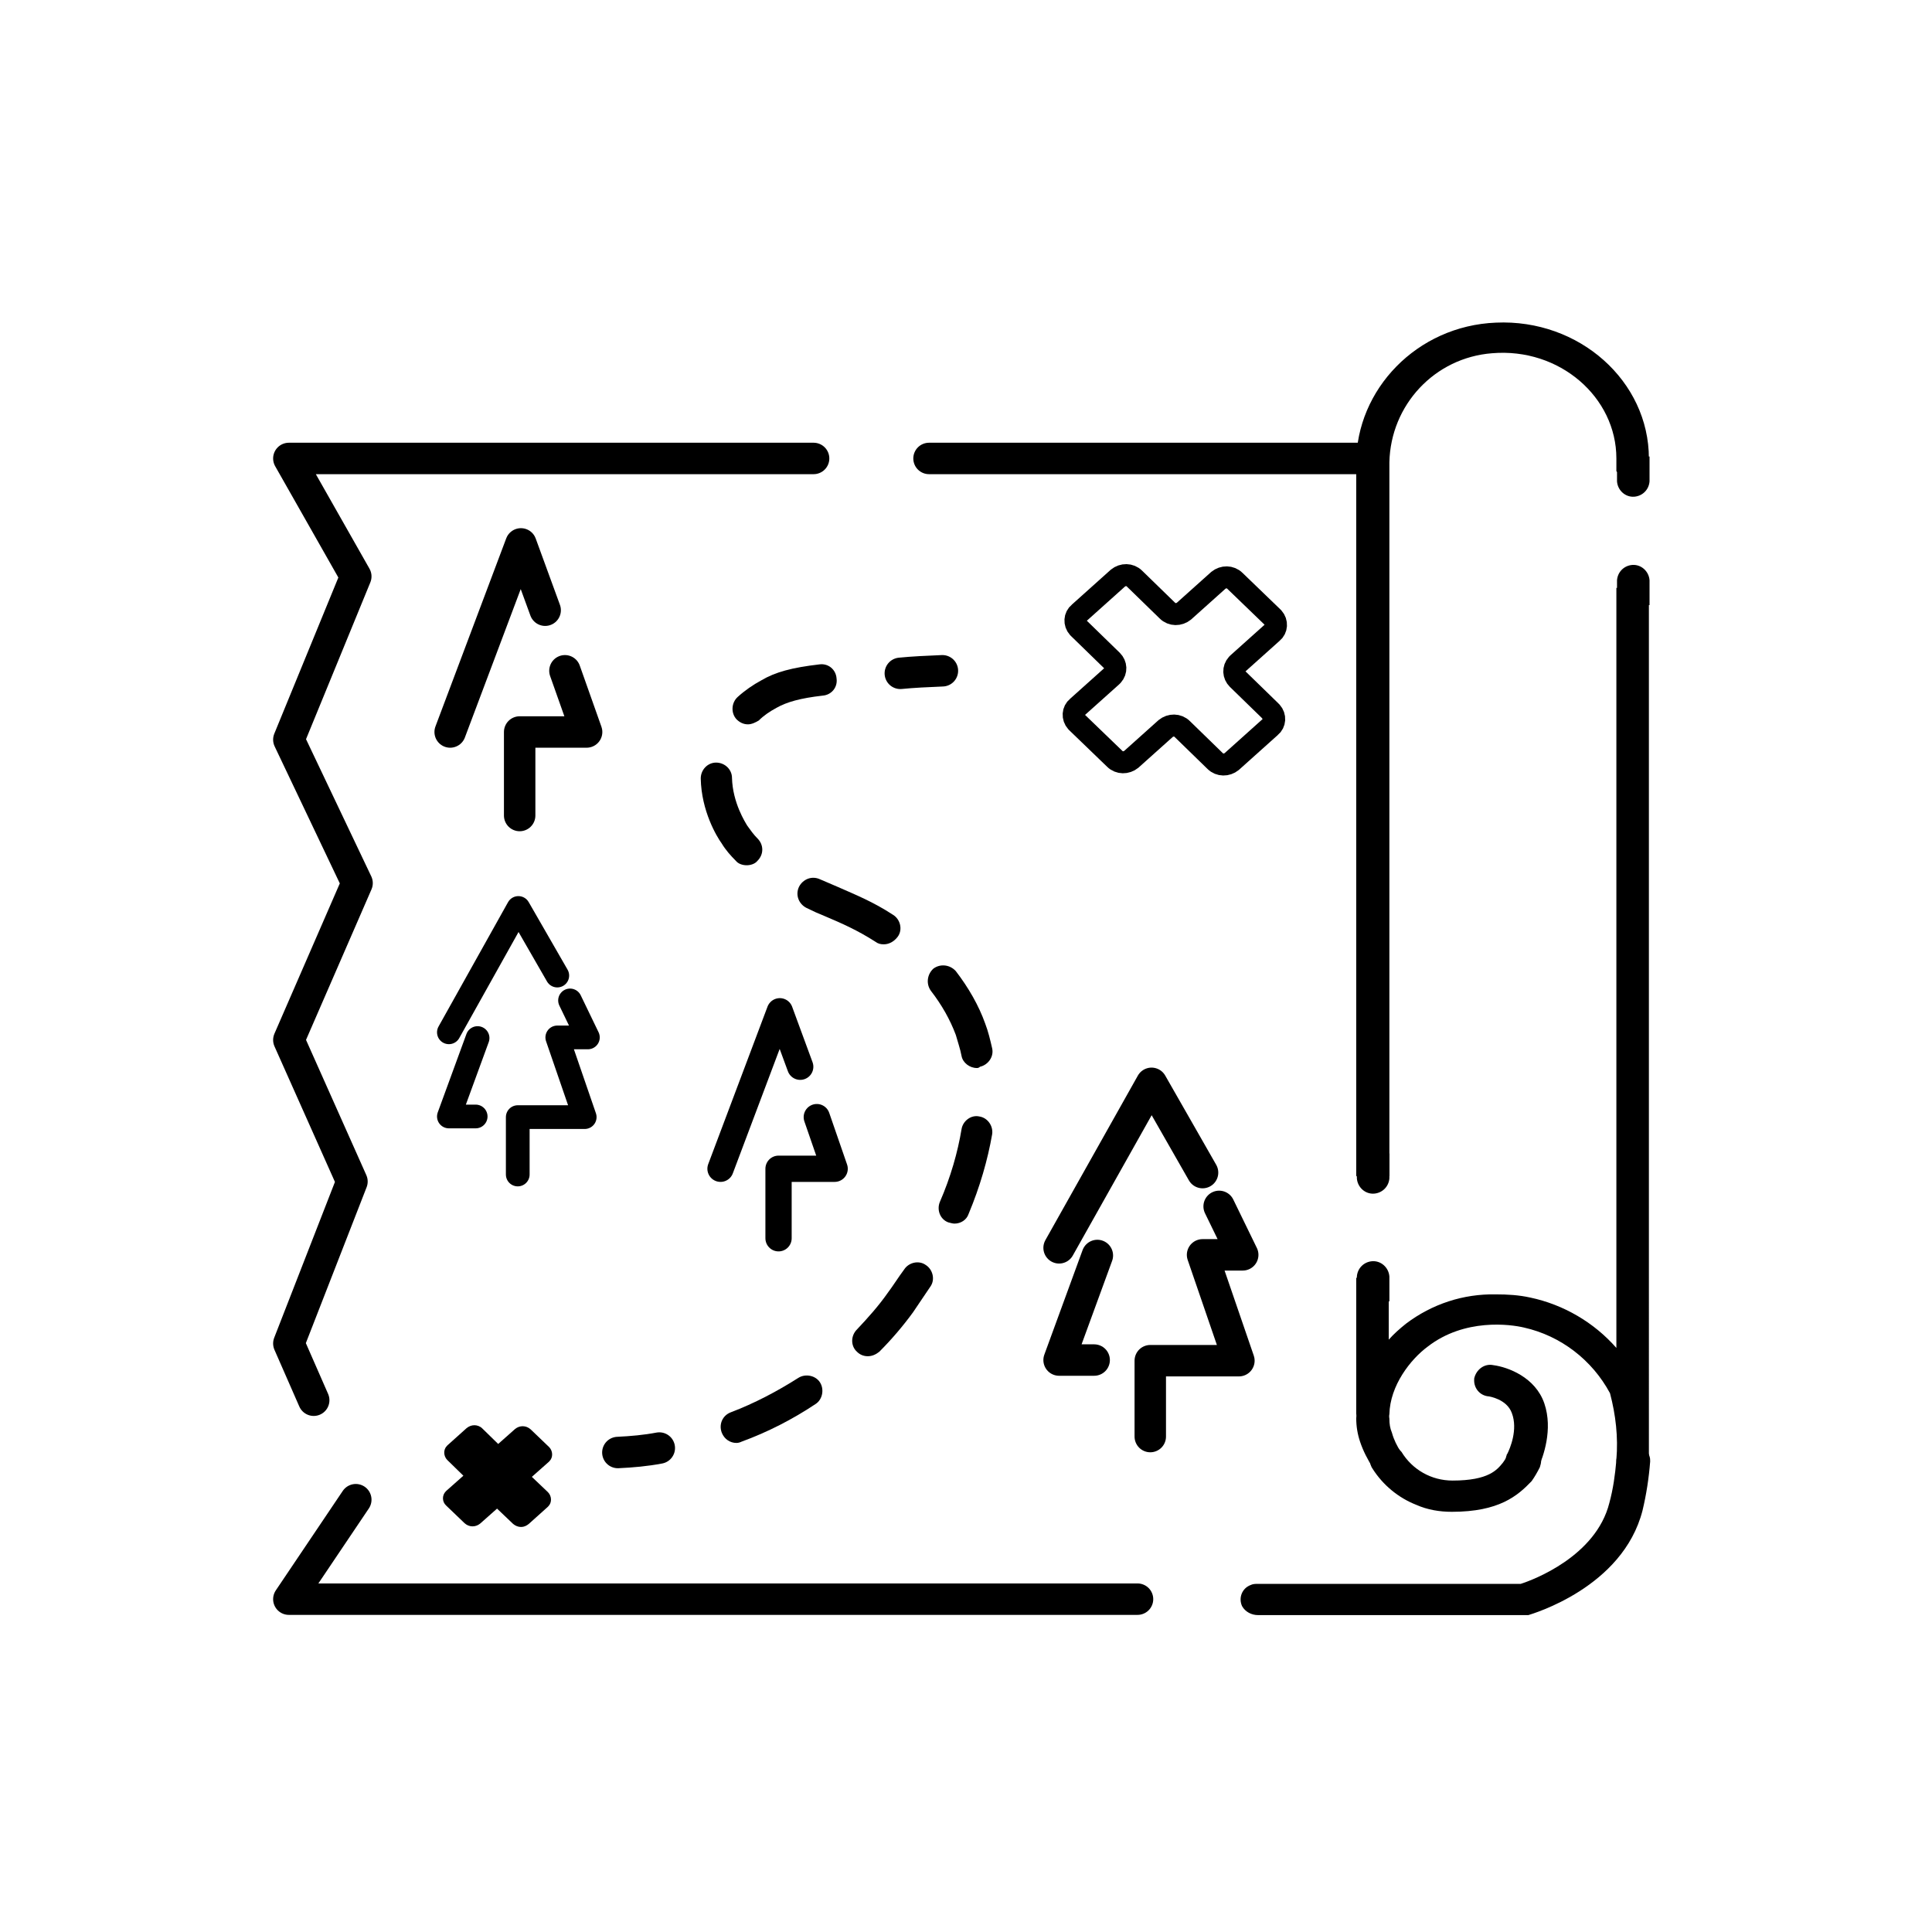 <svg version="1.1" id="el_mU2sOFzv1" xmlns="http://www.w3.org/2000/svg" xmlns:xlink="http://www.w3.org/1999/xlink" x="0px" y="0px" viewBox="0 0 303 303" style="enable-background:new 0 0 303.9 303.9;" xml:space="preserve"><style>@-webkit-keyframes kf_el_uSVE-pGXqb5_an_hOJ6oOPJx{0%{-webkit-transform: translate(78.032px, 231.5px) scale(0.6, 0.6) translate(-78.032px, -231.5px);transform: translate(78.032px, 231.5px) scale(0.6, 0.6) translate(-78.032px, -231.5px);}4.44%{-webkit-transform: translate(78.032px, 231.5px) scale(0.9, 0.9) translate(-78.032px, -231.5px);transform: translate(78.032px, 231.5px) scale(0.9, 0.9) translate(-78.032px, -231.5px);}8.89%{-webkit-transform: translate(78.032px, 231.5px) scale(0.6, 0.6) translate(-78.032px, -231.5px);transform: translate(78.032px, 231.5px) scale(0.6, 0.6) translate(-78.032px, -231.5px);}100%{-webkit-transform: translate(78.032px, 231.5px) scale(0.6, 0.6) translate(-78.032px, -231.5px);transform: translate(78.032px, 231.5px) scale(0.6, 0.6) translate(-78.032px, -231.5px);}}@keyframes kf_el_uSVE-pGXqb5_an_hOJ6oOPJx{0%{-webkit-transform: translate(78.032px, 231.5px) scale(0.6, 0.6) translate(-78.032px, -231.5px);transform: translate(78.032px, 231.5px) scale(0.6, 0.6) translate(-78.032px, -231.5px);}4.44%{-webkit-transform: translate(78.032px, 231.5px) scale(0.9, 0.9) translate(-78.032px, -231.5px);transform: translate(78.032px, 231.5px) scale(0.9, 0.9) translate(-78.032px, -231.5px);}8.89%{-webkit-transform: translate(78.032px, 231.5px) scale(0.6, 0.6) translate(-78.032px, -231.5px);transform: translate(78.032px, 231.5px) scale(0.6, 0.6) translate(-78.032px, -231.5px);}100%{-webkit-transform: translate(78.032px, 231.5px) scale(0.6, 0.6) translate(-78.032px, -231.5px);transform: translate(78.032px, 231.5px) scale(0.6, 0.6) translate(-78.032px, -231.5px);}}@-webkit-keyframes kf_el_CBpX9BwX-L6_an_QkkPKvSk_{0%{-webkit-transform: translate(184.25px, 105.05px) scale(0.7, 0.7) translate(-184.25px, -105.05px);transform: translate(184.25px, 105.05px) scale(0.7, 0.7) translate(-184.25px, -105.05px);}86.67%{-webkit-transform: translate(184.25px, 105.05px) scale(0.7, 0.7) translate(-184.25px, -105.05px);transform: translate(184.25px, 105.05px) scale(0.7, 0.7) translate(-184.25px, -105.05px);}92.22%{-webkit-transform: translate(184.25px, 105.05px) scale(1, 1) translate(-184.25px, -105.05px);transform: translate(184.25px, 105.05px) scale(1, 1) translate(-184.25px, -105.05px);}95.56%{-webkit-transform: translate(184.25px, 105.05px) scale(0.7, 0.7) translate(-184.25px, -105.05px);transform: translate(184.25px, 105.05px) scale(0.7, 0.7) translate(-184.25px, -105.05px);}100%{-webkit-transform: translate(184.25px, 105.05px) scale(0.7, 0.7) translate(-184.25px, -105.05px);transform: translate(184.25px, 105.05px) scale(0.7, 0.7) translate(-184.25px, -105.05px);}}@keyframes kf_el_CBpX9BwX-L6_an_QkkPKvSk_{0%{-webkit-transform: translate(184.25px, 105.05px) scale(0.7, 0.7) translate(-184.25px, -105.05px);transform: translate(184.25px, 105.05px) scale(0.7, 0.7) translate(-184.25px, -105.05px);}86.67%{-webkit-transform: translate(184.25px, 105.05px) scale(0.7, 0.7) translate(-184.25px, -105.05px);transform: translate(184.25px, 105.05px) scale(0.7, 0.7) translate(-184.25px, -105.05px);}92.22%{-webkit-transform: translate(184.25px, 105.05px) scale(1, 1) translate(-184.25px, -105.05px);transform: translate(184.25px, 105.05px) scale(1, 1) translate(-184.25px, -105.05px);}95.56%{-webkit-transform: translate(184.25px, 105.05px) scale(0.7, 0.7) translate(-184.25px, -105.05px);transform: translate(184.25px, 105.05px) scale(0.7, 0.7) translate(-184.25px, -105.05px);}100%{-webkit-transform: translate(184.25px, 105.05px) scale(0.7, 0.7) translate(-184.25px, -105.05px);transform: translate(184.25px, 105.05px) scale(0.7, 0.7) translate(-184.25px, -105.05px);}}@-webkit-keyframes kf_el_qnXNt9dn3ya_an_jHp7ilrYP{60%{opacity: 1;}72.22%{opacity: 0;}85.56%{opacity: 1;}0%{opacity: 1;}100%{opacity: 1;}}@keyframes kf_el_qnXNt9dn3ya_an_jHp7ilrYP{60%{opacity: 1;}72.22%{opacity: 0;}85.56%{opacity: 1;}0%{opacity: 1;}100%{opacity: 1;}}@-webkit-keyframes kf_el_ouN5BDzaeR_an_7MIjGUpD1{53.33%{opacity: 1;}68.89%{opacity: 0;}0%{opacity: 1;}}@keyframes kf_el_ouN5BDzaeR_an_7MIjGUpD1{53.33%{opacity: 1;}68.89%{opacity: 0;}0%{opacity: 1;}}@-webkit-keyframes kf_el_dovfRMaDsP_an_GlDVDej_I{46.67%{opacity: 1;}63.33%{opacity: 0;}75.56%{opacity: 1;}0%{opacity: 1;}100%{opacity: 1;}}@keyframes kf_el_dovfRMaDsP_an_GlDVDej_I{46.67%{opacity: 1;}63.33%{opacity: 0;}75.56%{opacity: 1;}0%{opacity: 1;}100%{opacity: 1;}}@-webkit-keyframes kf_el_XeUvMnhRGJ_an_MHrKwCstu{41.11%{opacity: 1;}57.78%{opacity: 0;}70%{opacity: 1;}0%{opacity: 1;}100%{opacity: 1;}}@keyframes kf_el_XeUvMnhRGJ_an_MHrKwCstu{41.11%{opacity: 1;}57.78%{opacity: 0;}70%{opacity: 1;}0%{opacity: 1;}100%{opacity: 1;}}@-webkit-keyframes kf_el_L7ncPMdRlY_an_PY2YO_XNs{35.56%{opacity: 1;}51.11%{opacity: 0;}64.44%{opacity: 1;}0%{opacity: 1;}100%{opacity: 1;}}@keyframes kf_el_L7ncPMdRlY_an_PY2YO_XNs{35.56%{opacity: 1;}51.11%{opacity: 0;}64.44%{opacity: 1;}0%{opacity: 1;}100%{opacity: 1;}}@-webkit-keyframes kf_el_6h9_Kdzza-_an_NvuXBBKw2{27.78%{opacity: 1;}43.33%{opacity: 0;}57.78%{opacity: 1;}0%{opacity: 1;}100%{opacity: 1;}}@keyframes kf_el_6h9_Kdzza-_an_NvuXBBKw2{27.78%{opacity: 1;}43.33%{opacity: 0;}57.78%{opacity: 1;}0%{opacity: 1;}100%{opacity: 1;}}@-webkit-keyframes kf_el_N8B8xsx65D_an_rQ3P_ve2e{23.33%{opacity: 1;}37.78%{opacity: 0;}52.22%{opacity: 1;}0%{opacity: 1;}100%{opacity: 1;}}@keyframes kf_el_N8B8xsx65D_an_rQ3P_ve2e{23.33%{opacity: 1;}37.78%{opacity: 0;}52.22%{opacity: 1;}0%{opacity: 1;}100%{opacity: 1;}}@-webkit-keyframes kf_el_wsPYAkXPwi_an__az4O4yb1{16.67%{opacity: 1;}31.11%{opacity: 0;}44.44%{opacity: 1;}0%{opacity: 1;}100%{opacity: 1;}}@keyframes kf_el_wsPYAkXPwi_an__az4O4yb1{16.67%{opacity: 1;}31.11%{opacity: 0;}44.44%{opacity: 1;}0%{opacity: 1;}100%{opacity: 1;}}@-webkit-keyframes kf_el_pTsdjr7Vj6_an_GOSt8NBLi{11.11%{opacity: 1;}22.22%{opacity: 0;}37.78%{opacity: 1;}0%{opacity: 1;}100%{opacity: 1;}}@keyframes kf_el_pTsdjr7Vj6_an_GOSt8NBLi{11.11%{opacity: 1;}22.22%{opacity: 0;}37.78%{opacity: 1;}0%{opacity: 1;}100%{opacity: 1;}}#el_mU2sOFzv1 *{-webkit-animation-duration: 3s;animation-duration: 3s;-webkit-animation-iteration-count: infinite;animation-iteration-count: infinite;-webkit-animation-timing-function: cubic-bezier(0, 0, 1, 1);animation-timing-function: cubic-bezier(0, 0, 1, 1);}#el_2KBj3gIL8o{fill: none;stroke: #000000;stroke-width: 4.93;stroke-linecap: round;stroke-linejoin: round;}#el_qZJx2PBq8S{fill: none;stroke: #000000;stroke-width: 4.93;stroke-linecap: round;stroke-linejoin: round;}#el_m4wc90eemA{fill: none;stroke: #000000;stroke-width: 4.93;stroke-linecap: round;stroke-linejoin: round;}#el_FlG9y_pK4h{fill: none;stroke: #000000;stroke-width: 4.93;stroke-linecap: round;stroke-linejoin: round;}#el_6JM2vos2q4{fill: none;stroke: #000000;stroke-width: 4.93;stroke-linecap: round;stroke-linejoin: round;}#el_aYp6Clp-wa{fill: none;stroke: #000000;stroke-width: 4.12;stroke-linecap: round;stroke-linejoin: round;}#el_ap9ikcvqII{fill: none;stroke: #000000;stroke-width: 4.12;stroke-linecap: round;stroke-linejoin: round;}#el_pTsdjr7Vj6{fill: none;stroke: #000000;stroke-width: 4.93;stroke-linecap: round;stroke-linejoin: round;-webkit-animation-fill-mode: backwards;animation-fill-mode: backwards;opacity: 1;-webkit-animation-name: kf_el_pTsdjr7Vj6_an_GOSt8NBLi;animation-name: kf_el_pTsdjr7Vj6_an_GOSt8NBLi;-webkit-animation-timing-function: cubic-bezier(0.42, 0, 0.58, 1);animation-timing-function: cubic-bezier(0.42, 0, 0.58, 1);}#el_qnXNt9dn3ya{fill: none;stroke: #000000;stroke-width: 4.93;stroke-linecap: round;stroke-linejoin: round;-webkit-animation-fill-mode: backwards;animation-fill-mode: backwards;opacity: 1;-webkit-animation-name: kf_el_qnXNt9dn3ya_an_jHp7ilrYP;animation-name: kf_el_qnXNt9dn3ya_an_jHp7ilrYP;-webkit-animation-timing-function: cubic-bezier(0.42, 0, 0.58, 1);animation-timing-function: cubic-bezier(0.42, 0, 0.58, 1);}#el_CBpX9BwX-L6{fill: none;stroke: #000000;stroke-width: 4.93;stroke-linecap: round;stroke-linejoin: round;}#el_3BU1St0gq9Y{fill: none;stroke: #000000;stroke-width: 4.93;stroke-linecap: round;stroke-linejoin: round;}#el_gj51HIjUCy8{fill: none;stroke: #000000;stroke-width: 4.93;stroke-linecap: round;stroke-linejoin: round;}#el_nb8mcJUGYCn{fill: none;stroke: #000000;stroke-width: 4.93;stroke-linecap: round;stroke-linejoin: round;}#el_sgI9cXaL9VC{fill: none;stroke: #000000;stroke-width: 3.72;stroke-linecap: round;stroke-linejoin: round;}#el_cZbSIwgXwyq{fill: none;stroke: #000000;stroke-width: 3.72;stroke-linecap: round;stroke-linejoin: round;}#el_XzqRDLHf2_-{fill: none;stroke: #000000;stroke-width: 3.72;stroke-linecap: round;stroke-linejoin: round;}#el_wsPYAkXPwi{-webkit-animation-fill-mode: backwards;animation-fill-mode: backwards;opacity: 1;-webkit-animation-name: kf_el_wsPYAkXPwi_an__az4O4yb1;animation-name: kf_el_wsPYAkXPwi_an__az4O4yb1;-webkit-animation-timing-function: cubic-bezier(0.42, 0, 0.58, 1);animation-timing-function: cubic-bezier(0.42, 0, 0.58, 1);}#el_N8B8xsx65D{-webkit-animation-fill-mode: backwards;animation-fill-mode: backwards;opacity: 1;-webkit-animation-name: kf_el_N8B8xsx65D_an_rQ3P_ve2e;animation-name: kf_el_N8B8xsx65D_an_rQ3P_ve2e;-webkit-animation-timing-function: cubic-bezier(0, 0, 1, 1);animation-timing-function: cubic-bezier(0, 0, 1, 1);}#el_6h9_Kdzza-{-webkit-animation-fill-mode: backwards;animation-fill-mode: backwards;opacity: 1;-webkit-animation-name: kf_el_6h9_Kdzza-_an_NvuXBBKw2;animation-name: kf_el_6h9_Kdzza-_an_NvuXBBKw2;-webkit-animation-timing-function: cubic-bezier(0.42, 0, 0.58, 1);animation-timing-function: cubic-bezier(0.42, 0, 0.58, 1);}#el_L7ncPMdRlY{-webkit-animation-fill-mode: backwards;animation-fill-mode: backwards;opacity: 1;-webkit-animation-name: kf_el_L7ncPMdRlY_an_PY2YO_XNs;animation-name: kf_el_L7ncPMdRlY_an_PY2YO_XNs;-webkit-animation-timing-function: cubic-bezier(0.42, 0, 0.58, 1);animation-timing-function: cubic-bezier(0.42, 0, 0.58, 1);}#el_XeUvMnhRGJ{-webkit-animation-fill-mode: backwards;animation-fill-mode: backwards;opacity: 1;-webkit-animation-name: kf_el_XeUvMnhRGJ_an_MHrKwCstu;animation-name: kf_el_XeUvMnhRGJ_an_MHrKwCstu;-webkit-animation-timing-function: cubic-bezier(0.42, 0, 0.58, 1);animation-timing-function: cubic-bezier(0.42, 0, 0.58, 1);}#el_dovfRMaDsP{-webkit-animation-fill-mode: backwards;animation-fill-mode: backwards;opacity: 1;-webkit-animation-name: kf_el_dovfRMaDsP_an_GlDVDej_I;animation-name: kf_el_dovfRMaDsP_an_GlDVDej_I;-webkit-animation-timing-function: cubic-bezier(0, 0, 1, 1);animation-timing-function: cubic-bezier(0, 0, 1, 1);}#el_ouN5BDzaeR{-webkit-animation-fill-mode: backwards;animation-fill-mode: backwards;opacity: 1;-webkit-animation-name: kf_el_ouN5BDzaeR_an_7MIjGUpD1;animation-name: kf_el_ouN5BDzaeR_an_7MIjGUpD1;-webkit-animation-timing-function: cubic-bezier(0.42, 0, 0.58, 1);animation-timing-function: cubic-bezier(0.42, 0, 0.58, 1);}#el_CBpX9BwX-L6_an_QkkPKvSk_{-webkit-animation-fill-mode: backwards;animation-fill-mode: backwards;-webkit-transform: translate(184.25px, 105.05px) scale(0.7, 0.7) translate(-184.25px, -105.05px);transform: translate(184.25px, 105.05px) scale(0.7, 0.7) translate(-184.25px, -105.05px);-webkit-animation-name: kf_el_CBpX9BwX-L6_an_QkkPKvSk_;animation-name: kf_el_CBpX9BwX-L6_an_QkkPKvSk_;-webkit-animation-timing-function: cubic-bezier(0.42, 0, 0.58, 1);animation-timing-function: cubic-bezier(0.42, 0, 0.58, 1);}#el_uSVE-pGXqb5_an_xHXsf7-g_{-webkit-transform: translate(78.032px, 231.5px) translate(-78.032px, -231.5px) translate(0px, 0px);transform: translate(78.032px, 231.5px) translate(-78.032px, -231.5px) translate(0px, 0px);}#el_uSVE-pGXqb5_an_hOJ6oOPJx{-webkit-animation-fill-mode: backwards;animation-fill-mode: backwards;-webkit-transform: translate(78.032px, 231.5px) scale(0.6, 0.6) translate(-78.032px, -231.5px);transform: translate(78.032px, 231.5px) scale(0.6, 0.6) translate(-78.032px, -231.5px);-webkit-animation-name: kf_el_uSVE-pGXqb5_an_hOJ6oOPJx;animation-name: kf_el_uSVE-pGXqb5_an_hOJ6oOPJx;-webkit-animation-timing-function: cubic-bezier(0.42, 0, 0.58, 1);animation-timing-function: cubic-bezier(0.42, 0, 0.58, 1);}#el_FlG9y_pK4h_an_Rd-if5tx0{-webkit-transform: translate(70.6px, 85.3px) translate(-70.6px, -85.3px) translate(0px, 0px);transform: translate(70.6px, 85.3px) translate(-70.6px, -85.3px) translate(0px, 0px);}</style>

<line x1="215.3" y1="71.9" x2="145.7" y2="71.9" id="el_2KBj3gIL8o"/>
<polyline points="127.6,71.9 45.3,71.9 55.8,90.4 45.3,116 56,138.5 45.3,163.1 55.2,185.3 45.3,210.7 49.2,219.6 " id="el_qZJx2PBq8S"/>
<polyline points="55.8,235.2 45.3,250.8 178.4,250.8 " id="el_m4wc90eemA"/>
<polyline points="70.6,114.8 81.7,85.3 85.5,95.7 " id="el_FlG9y_pK4h"/>
<polyline points="88.6,105.2 92,114.8 81.5,114.8 81.5,127.9 " id="el_6JM2vos2q4"/>
<polyline points="113,183.3 122.3,158.6 125.5,167.3 " id="el_aYp6Clp-wa"/>
<polyline points="128.1,175.2 130.9,183.3 122.1,183.3 122.1,194.2 " id="el_ap9ikcvqII"/>
<path d="M96.9,227.8c2.2-0.1,4.4-0.3,6.5-0.7" id="el_pTsdjr7Vj6"/>
<path d="M115.5,226.3c-1,0-1.9-0.6-2.3-1.6c-0.5-1.3,0.1-2.7,1.4-3.2c3.7-1.4,7.3-3.3,10.6-5.4c1.1-0.7,2.7-0.4,3.4,0.7&#10;&#9;c0.7,1.1,0.4,2.7-0.7,3.4c-3.6,2.4-7.5,4.4-11.6,5.9C116.1,226.2,115.8,226.3,115.5,226.3z" id="el_wsPYAkXPwi"/>
<path d="M136.1,212.7c-0.6,0-1.2-0.2-1.7-0.7c-1-0.9-1-2.5,0-3.5c1.7-1.8,3.4-3.7,4.8-5.7c0.9-1.2,1.7-2.5,2.6-3.7&#10;&#9;c0.7-1.1,2.3-1.5,3.4-0.7c1.1,0.7,1.5,2.3,0.7,3.4c-0.9,1.3-1.8,2.7-2.7,4c-1.6,2.2-3.4,4.3-5.3,6.2&#10;&#9;C137.4,212.4,136.8,212.7,136.1,212.7z" id="el_N8B8xsx65D"/>
<path d="M149.7,191.9c-0.3,0-0.6-0.1-1-0.2c-1.3-0.5-1.8-2-1.3-3.2c1.7-3.9,2.8-7.8,3.4-11.4c0.2-1.3,1.5-2.3,2.8-2&#10;&#9;c1.3,0.2,2.2,1.5,2,2.8c-0.7,4-1.9,8.2-3.7,12.5C151.6,191.3,150.7,191.9,149.7,191.9z" id="el_6h9_Kdzza-"/>
<path d="M153.2,167.5c-1.1,0-2.2-0.8-2.4-1.9c-0.2-1.1-0.6-2.2-0.9-3.3c-0.9-2.4-2.2-4.7-3.9-6.9c-0.8-1.1-0.6-2.6,0.4-3.5&#10;&#9;c1.1-0.8,2.6-0.6,3.5,0.4c2,2.6,3.6,5.4,4.6,8.2c0.5,1.3,0.8,2.6,1.1,3.9c0.3,1.3-0.6,2.6-1.9,2.9&#10;&#9;C153.5,167.5,153.3,167.5,153.2,167.5z" id="el_L7ncPMdRlY"/>
<path d="M138.6,148.1c-0.5,0-0.9-0.1-1.3-0.4c-2.8-1.8-5.3-2.9-7.9-4c-1-0.4-1.9-0.8-2.9-1.3c-1.2-0.6-1.8-2-1.2-3.3&#10;&#9;c0.6-1.2,2-1.8,3.3-1.2c0.9,0.4,1.9,0.8,2.8,1.2c2.7,1.2,5.5,2.3,8.7,4.4c1.1,0.7,1.5,2.3,0.7,3.4&#10;&#9;C140.2,147.7,139.4,148.1,138.6,148.1z" id="el_XeUvMnhRGJ"/>
<path d="M117.1,135.7c-0.6,0-1.3-0.2-1.7-0.7c-0.8-0.8-1.6-1.7-2.2-2.7c-0.8-1.1-3.2-5.1-3.3-10.2c0-1.4,1.1-2.5,2.4-2.5&#10;&#9;c1.4,0,2.5,1.1,2.5,2.4c0.1,3.9,2.1,7,2.4,7.5c0.5,0.7,1,1.4,1.6,2c1,1,1,2.5,0,3.5C118.4,135.5,117.7,135.7,117.1,135.7z" id="el_dovfRMaDsP"/>
<path d="M117.3,113.6c-0.7,0-1.3-0.3-1.8-0.8c-0.9-1-0.8-2.6,0.2-3.5c1.1-1,2.4-1.9,3.7-2.6c2.2-1.3,4.8-2,9.1-2.5&#10;&#9;c1.4-0.2,2.6,0.8,2.7,2.2c0.2,1.4-0.8,2.6-2.2,2.7c-3.5,0.4-5.6,1-7.2,1.9c-1.1,0.6-2,1.2-2.8,2&#10;&#9;C118.5,113.3,117.9,113.6,117.3,113.6z" id="el_ouN5BDzaeR"/>
<path d="M141.2,105.6c2-0.2,4.2-0.3,6.6-0.4" id="el_qnXNt9dn3ya"/>
<g id="el_CBpX9BwX-L6_an_QkkPKvSk_" data-animator-group="true" data-animator-type="2"><path d="M205.7,114.3l-7.4-7.2c-0.9-0.9-1-2.3-0.1-3.3c0.1-0.1,0.1-0.1,0.2-0.2l7.7-6.9c1-0.8,1.1-2.3,0.2-3.3&#10;&#9;c-0.1-0.1-0.1-0.1-0.2-0.2l-8.4-8.1c-1-1-2.6-1-3.7-0.1l-7.7,6.9c-1.1,0.9-2.7,0.9-3.7-0.1l-7.4-7.2c-1-1-2.6-1-3.7-0.1l-8.7,7.8&#10;&#9;c-1,0.8-1.1,2.3-0.2,3.3c0.1,0.1,0.1,0.1,0.2,0.2l7.4,7.2c0.9,0.9,1,2.3,0.1,3.3c-0.1,0.1-0.1,0.1-0.2,0.2l-7.7,6.9&#10;&#9;c-1,0.8-1.1,2.3-0.2,3.3c0.1,0.1,0.1,0.1,0.2,0.2l8.4,8.1c1,1,2.6,1,3.7,0.1l7.7-6.9c1.1-0.9,2.7-0.9,3.7,0.1l7.4,7.2&#10;&#9;c1,1,2.6,1,3.7,0.1l8.7-7.8c1-0.8,1.1-2.3,0.2-3.3C205.8,114.5,205.7,114.4,205.7,114.3z" id="el_CBpX9BwX-L6"/></g>
<g id="el_uSVE-pGXqb5_an_hOJ6oOPJx" data-animator-group="true" data-animator-type="2"><path d="M87,231.7l4.4-3.9c0.1-0.1,0.1-0.1,0.2-0.2c1-1,0.9-2.7-0.1-3.7l-4.8-4.6c-1.2-1.1-2.9-1.1-4.1-0.1l-4.4,3.9l-4.2-4.1&#10;&#9;c-0.5-0.5-1.3-0.8-2-0.8c-0.8,0-1.5,0.3-2.1,0.8l-4.9,4.4c-0.1,0.1-0.1,0.1-0.2,0.2c-1,1-0.9,2.7,0.1,3.7l4.2,4.1l-4.4,3.9&#10;&#9;c-0.1,0.1-0.1,0.1-0.2,0.2c-1,1-1,2.7,0.1,3.7l4.8,4.6c1.2,1.1,2.9,1.1,4.1,0.1l4.4-3.9l4.2,4c0.6,0.5,1.3,0.8,2.1,0.8&#10;&#9;c0.7,0,1.4-0.3,2-0.8l4.9-4.4c0.1-0.1,0.1-0.1,0.2-0.2c1-1,0.9-2.7-0.1-3.7L87,231.7z" id="el_uSVE-pGXqb5"/></g>
<polyline points="166.1,195.7 180.6,169.9 188.6,183.9 " id="el_3BU1St0gq9Y"/>
<polyline points="191.2,189.2 194.9,196.8 188.6,196.8 194.3,213.4 180.4,213.4 180.4,225.3 " id="el_gj51HIjUCy8"/>
<polyline points="172.1,196.9 166.1,213.3 171.6,213.3 " id="el_nb8mcJUGYCn"/>
<polyline points="70.4,161.9 81.3,142.4 87.4,153 " id="el_sgI9cXaL9VC"/>
<polyline points="89.4,156.9 92.2,162.7 87.4,162.7 91.7,175.2 81.2,175.2 81.2,184.2 " id="el_cZbSIwgXwyq"/>
<polyline points="74.9,162.8 70.4,175.1 74.6,175.1 " id="el_XzqRDLHf2_-"/>
<path d="M217.5,231.4c-0.9,0-1.7-0.4-2.2-1.2c-0.8-1.3-1.5-2.6-2-4.1c-0.4-1.2-0.6-2.4-0.6-3.7c0.1-1.3,1.2-2.3,2.5-2.3h0.1&#10;&#9;c1.4,0,2.5,1,2.6,2.4c0,0.8,0.1,1.5,0.4,2.2c0.3,1.1,0.8,2.1,1.4,3c0.7,1.1,0.4,2.5-0.7,3.2c-0.1,0-0.1,0.1-0.2,0.1&#10;&#9;C218.3,231.3,217.9,231.4,217.5,231.4z" id="el_xoiAasd-ZAt"/>
<path d="M227.7,237.1c-1.9,0-3.8-0.3-5.6-1.1c-2.8-1.1-5.2-3.1-6.8-5.6c-0.6-0.8-0.6-2,0-2.8c0.9-1.2,2.7-1.4,3.9-0.5&#10;&#9;c0.2,0.2,0.4,0.4,0.6,0.6c1.7,2.8,4.7,4.5,8,4.5c5.7,0,7-1.7,7.9-2.8c0.3-0.4,0.5-0.8,0.8-1.2c0.5-1,1.5-1.6,2.7-1.6&#10;&#9;c1.4,0,2.5,1.1,2.5,2.5c0,0.3-0.1,0.7-0.2,1c-0.4,0.8-0.8,1.5-1.3,2.2C238,234.6,235.1,237.1,227.7,237.1z" id="el_hAnyhJYMgIA"/>
<path d="M238.8,231.5c-0.4,0-0.7-0.1-1.1-0.2c-1.2-0.5-1.9-1.9-1.4-3.1c0-0.1,0-0.1,0.1-0.2c0.4-0.8,1.7-3.8,0.7-6.4&#10;&#9;c-0.8-2.2-3.6-2.6-3.6-2.6c-1.4-0.1-2.4-1.3-2.3-2.7c0,0,0,0,0-0.1c0.3-1.4,1.6-2.4,3-2.1c2.3,0.3,6.6,1.9,8,6s-0.2,8.4-0.9,10&#10;&#9;C240.8,230.9,239.8,231.5,238.8,231.5z" id="el_ORJsjGglx7U"/>
<path d="M238.8,253.3h-41.5c-1,0-2-0.5-2.5-1.4c-0.6-1.3,0-2.8,1.3-3.3c0.4-0.2,0.8-0.2,1.2-0.2h41.2c1.9-0.6,11.8-4.3,13.9-12.7&#10;&#9;c0.6-2.2,0.9-4.4,1.1-6.7c0.1-1.1,0.8-2.1,1.9-2.4c1.4-0.4,2.9,0.4,3.3,1.8c0.1,0.3,0.1,0.5,0.1,0.8c-0.2,2.6-0.6,5.2-1.2,7.7&#10;&#9;c-3.1,12.1-17.3,16.2-17.9,16.4C239.3,253.3,239,253.3,238.8,253.3z" id="el_hXtJY4kpo_W"/>
<path d="M253.5,211.4L253.5,211.4c-3.5-4-8.3-6.8-13.5-7.9c-1.8-0.4-3.6-0.5-5.4-0.5c-5.1-0.1-10,1.5-14.1,4.6&#10;&#9;c-1,0.8-1.9,1.6-2.7,2.5v-9.7h-5.1v21.3c0.1,1.4,1.2,2.4,2.6,2.4l0,0c1.3,0,2.4-0.9,2.6-2.3c0.1-4.5,3.3-8.6,6-10.6&#10;&#9;c5.8-4.5,13-3.5,15.1-3c5.8,1.3,10.7,5.1,13.5,10.3l0,0c0.9,3.4,1.3,6.9,1,10.4c0,0.7,0.2,1.3,0.7,1.8c0.5,0.5,1.2,0.7,1.9,0.8&#10;&#9;c1.4,0,2.5-1,2.5-2.4V92.2h-5.1L253.5,211.4z" id="el_PO338xmJHJV"/>
<path d="M234.6,50.6c-12.4,0.5-21.9,10.5-21.9,22v111.8l0.1,0.1h5l0.1-0.1V72.5c0.2-9,7.1-16.4,16.1-17.1&#10;&#9;c10.6-0.9,19.5,6.9,19.5,16.5v2l2.5,2.3h0l2.6-2.3v-2C258.6,59.8,247.7,50,234.6,50.6z" id="el_uRNBd3B7PD2"/>
<path d="M253.6,71.6v3.9c0.1,1.4,1.3,2.5,2.7,2.4c1.3-0.1,2.3-1.1,2.4-2.4v-3.9H253.6z" id="el_DyoQyA7__8e"/>
<path d="M258.7,94.9v-3.9c-0.1-1.4-1.3-2.5-2.7-2.4c-1.3,0.1-2.3,1.1-2.4,2.4v3.9H258.7z" id="el_M5pokeOBbrD"/>
<path d="M217.9,204.1v-3.9c-0.1-1.4-1.3-2.5-2.7-2.4c-1.3,0.1-2.3,1.1-2.4,2.4v3.9H217.9z" id="el_L9nfozlbv9O"/>
<path d="M212.8,180.9v3.9c0.1,1.4,1.3,2.5,2.7,2.4c1.3-0.1,2.3-1.1,2.4-2.4v-3.9H212.8z" id="el_w63pBv7EqdV"/>
</svg>